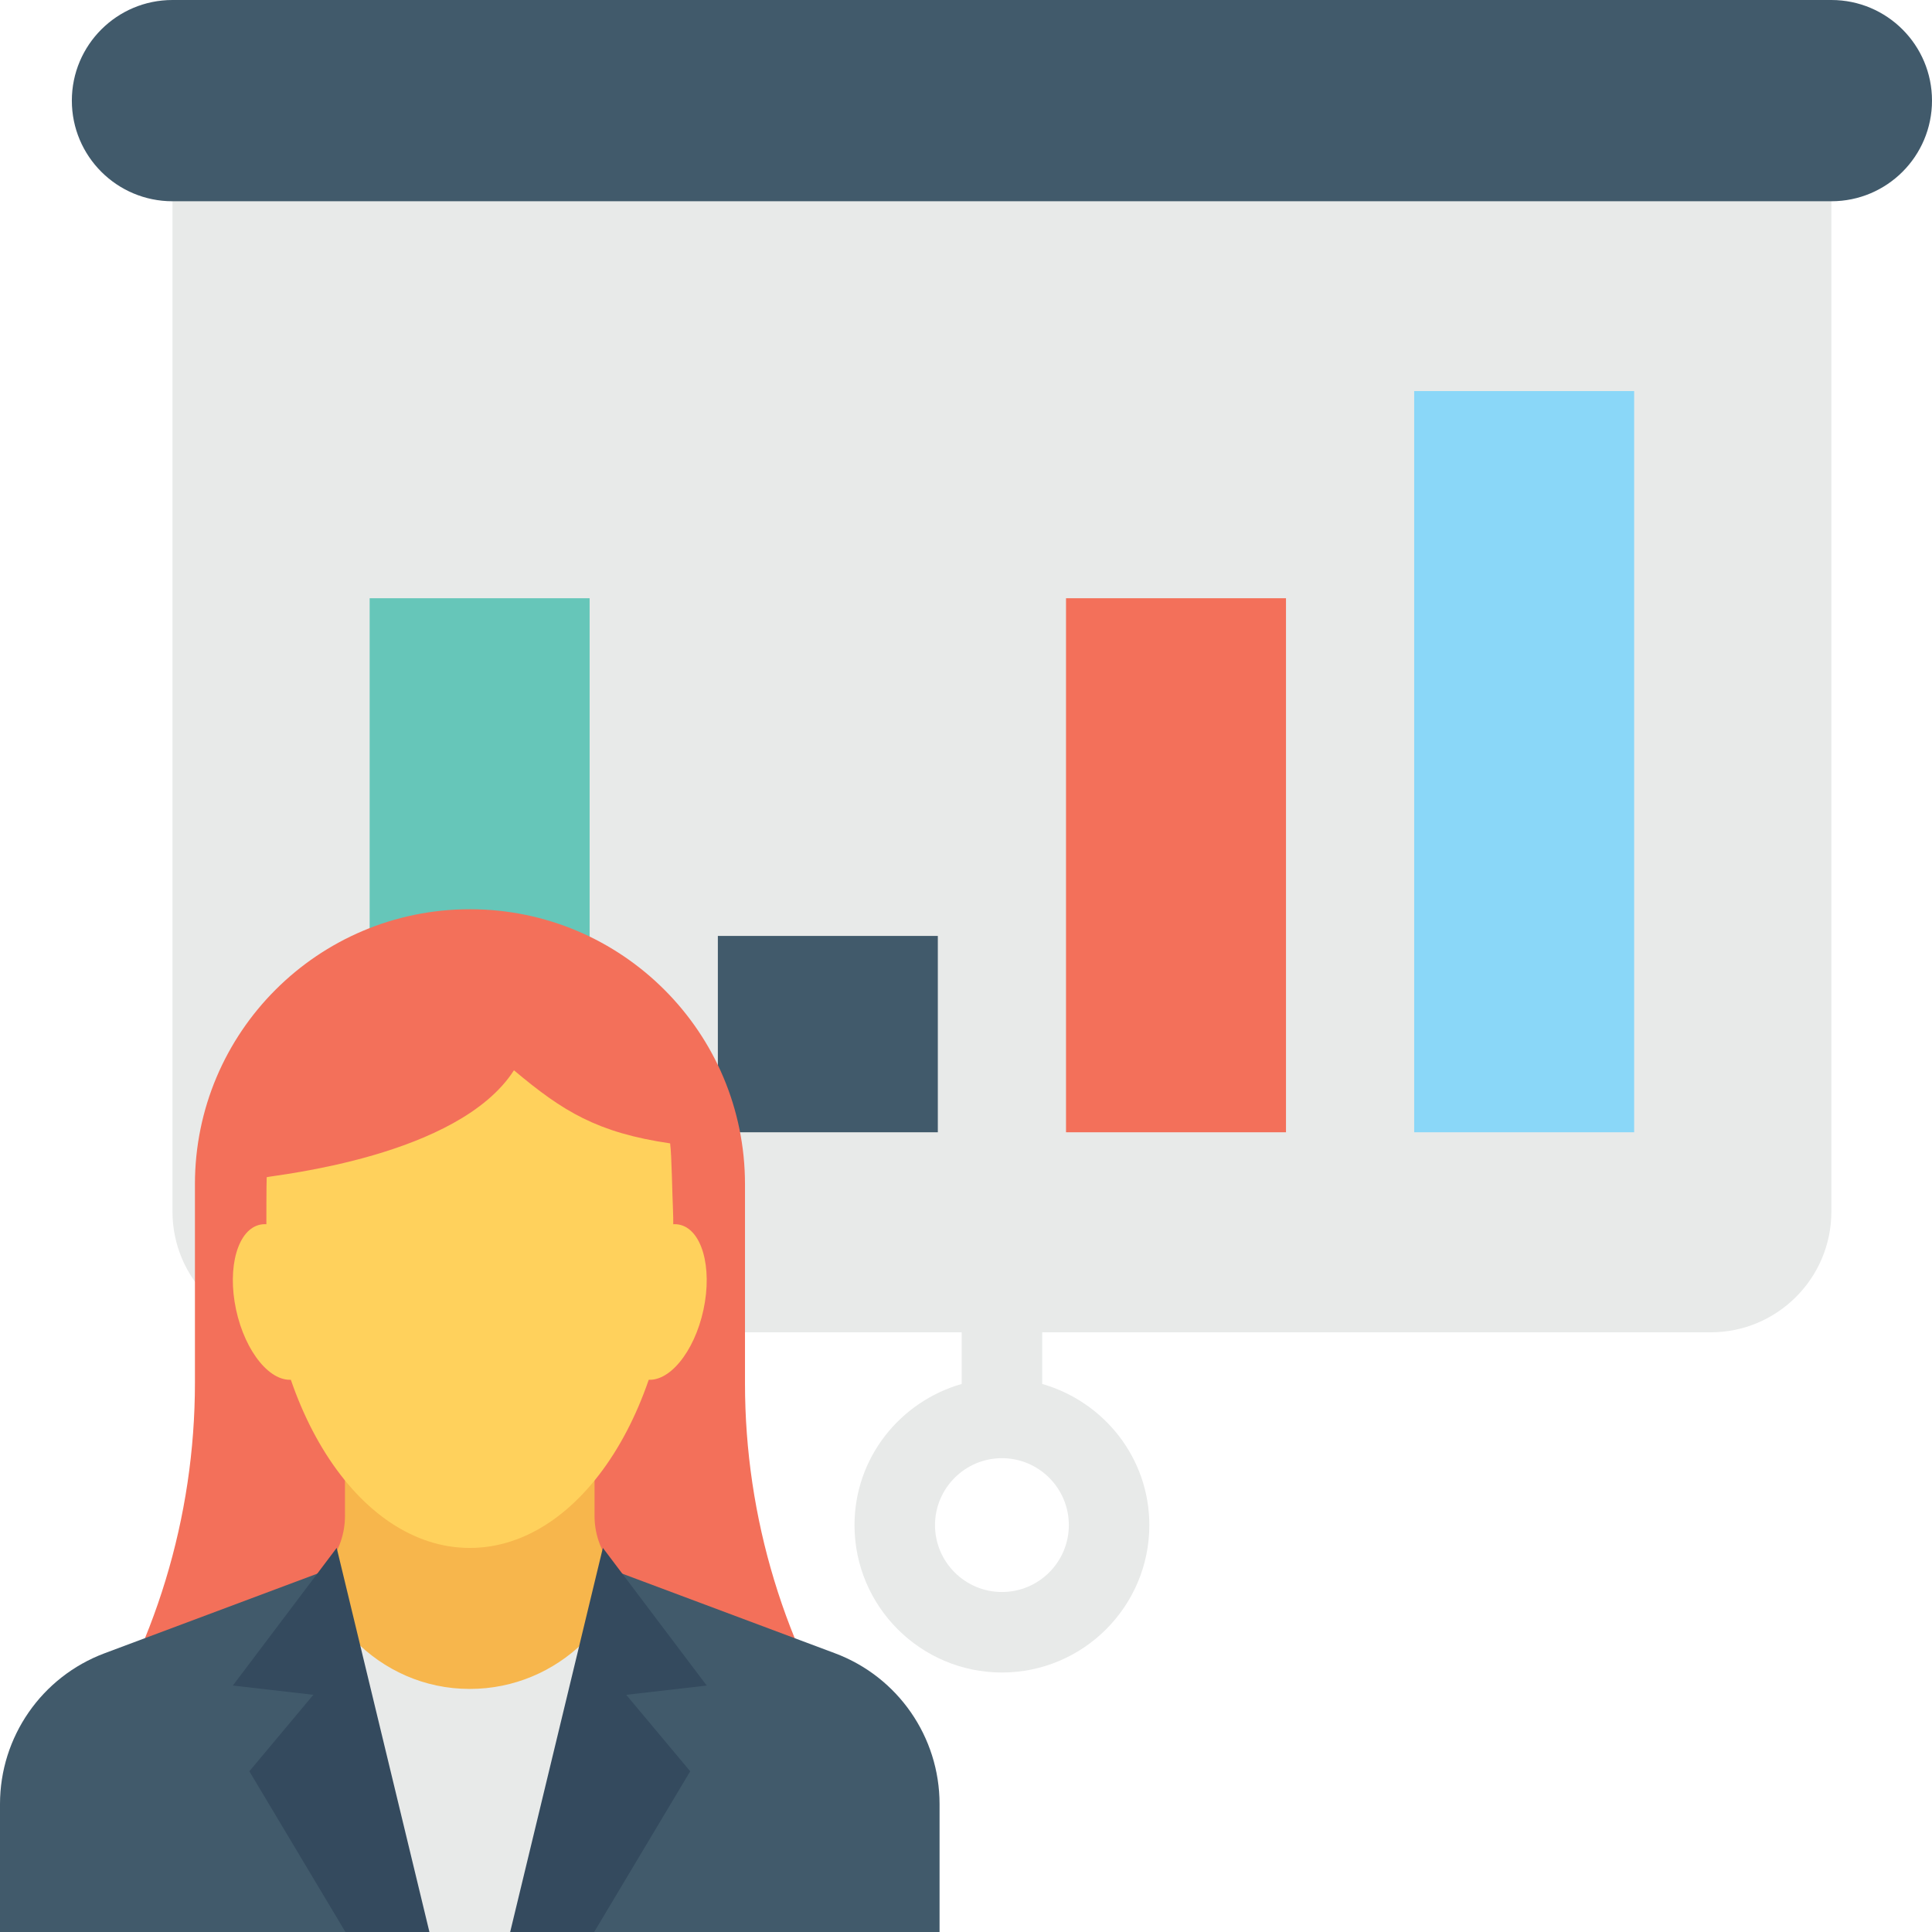 <?xml version="1.0" encoding="UTF-8"?>
<svg id="Layer_2" data-name="Layer 2" xmlns="http://www.w3.org/2000/svg" viewBox="0 0 48 48.001">
  <g id="Icon">
    <g>
      <path d="M25.893,34.384v-2.193h-2v2.193c-1.532.439-2.663,1.836-2.663,3.507,0,2.02,1.644,3.662,3.663,3.662s3.662-1.643,3.662-3.662c0-1.671-1.131-3.068-2.662-3.507ZM24.893,39.553c-.917,0-1.663-.746-1.663-1.662s.746-1.663,1.663-1.663,1.662.746,1.662,1.663-.746,1.662-1.662,1.662Z" fill="#e8eae9"/>
      <path d="M4.285,4.5h41.215v25.601c0,1.656-1.344,3-3,3H7.285c-1.656,0-3-1.344-3-3V4.5h0Z" fill="#e8eae9"/>
      <g>
        <rect x="9.184" y="14.863" width="5.465" height="13.268" fill="#66c6b9"/>
        <rect x="17.835" y="23.253" width="5.465" height="4.878" fill="#415a6b"/>
        <rect x="26.485" y="14.863" width="5.465" height="13.268" fill="#f3705a"/>
        <rect x="35.135" y="9.716" width="5.465" height="18.415" fill="#8ad7f8"/>
      </g>
      <path d="M45.5,5H4.285c-1.381,0-2.5-1.119-2.5-2.5S2.904,0,4.285,0h41.215c1.381,0,2.5,1.119,2.5,2.5s-1.119,2.5-2.5,2.5Z" fill="#415a6b"/>
      <g>
        <path d="M21.352,43.732H1.991c1.859-2.773,2.852-6.036,2.852-9.375v-4.934c0-3.774,3.059-6.833,6.833-6.833h0c3.774,0,6.833,3.059,6.833,6.833v4.949c0,3.329.987,6.584,2.837,9.352l.005.008Z" fill="#f3705a"/>
        <path d="M15.201,39.591l-.867,8.41h-7.233v-8.41s.01-.003.015-.005c.856-.261,1.455-1.031,1.455-1.926v-3.03l3.1-2.44,3.1,2.44v3.029c0,.886.588,1.646,1.431,1.918l-1.001.013Z" fill="#f7b64c"/>
        <path d="M14.49,40.811v7.19h-5.69v-7.26c.73.75,1.74,1.22,2.87,1.22,1.1,0,2.09-.44,2.82-1.15Z" fill="#e8eae9"/>
        <path d="M23.343,48v-3.179c0-1.668-1.035-3.161-2.598-3.746l-5.395-2.019-1.803,8.945h9.797Z" fill="#415a6b"/>
        <path d="M0,48v-3.179c0-1.668,1.035-3.161,2.598-3.746l5.395-2.019,1.803,8.945H0Z" fill="#415a6b"/>
        <path d="M17.478,32.538c-.228,1.062-.871,1.838-1.437,1.733-.565-.105-.839-1.052-.611-2.114.228-1.062.871-1.838,1.437-1.733.565.105.839,1.052.611,2.114Z" fill="#ffd15c"/>
        <path d="M5.865,32.538c.228,1.062.871,1.838,1.437,1.733.565-.105.839-1.052.611-2.114-.228-1.062-.871-1.838-1.437-1.733-.565.105-.839,1.052-.611,2.114Z" fill="#ffd15c"/>
        <path d="M16.726,30.485c0,4.403-2.263,7.973-5.054,7.973s-5.054-3.57-5.054-7.973c0-.158,0-1.081.008-1.23v-.008c.233-.058,4.767-.509,6.143-2.656,1.216,1.022,2.07,1.55,3.88,1.816.039.275.054,1.322.07,1.613.008.15.008.308.008.466Z" fill="#ffd15c"/>
        <polygon points="6.195 44.007 8.582 48 10.669 48 8.365 38.457 5.785 41.877 7.785 42.107 6.195 44.007" fill="#344a5e"/>
        <polygon points="14.762 48 17.148 44.007 15.558 42.107 17.558 41.877 14.978 38.457 12.675 48 14.762 48" fill="#344a5e"/>
      </g>
    </g>
  </g>
</svg>